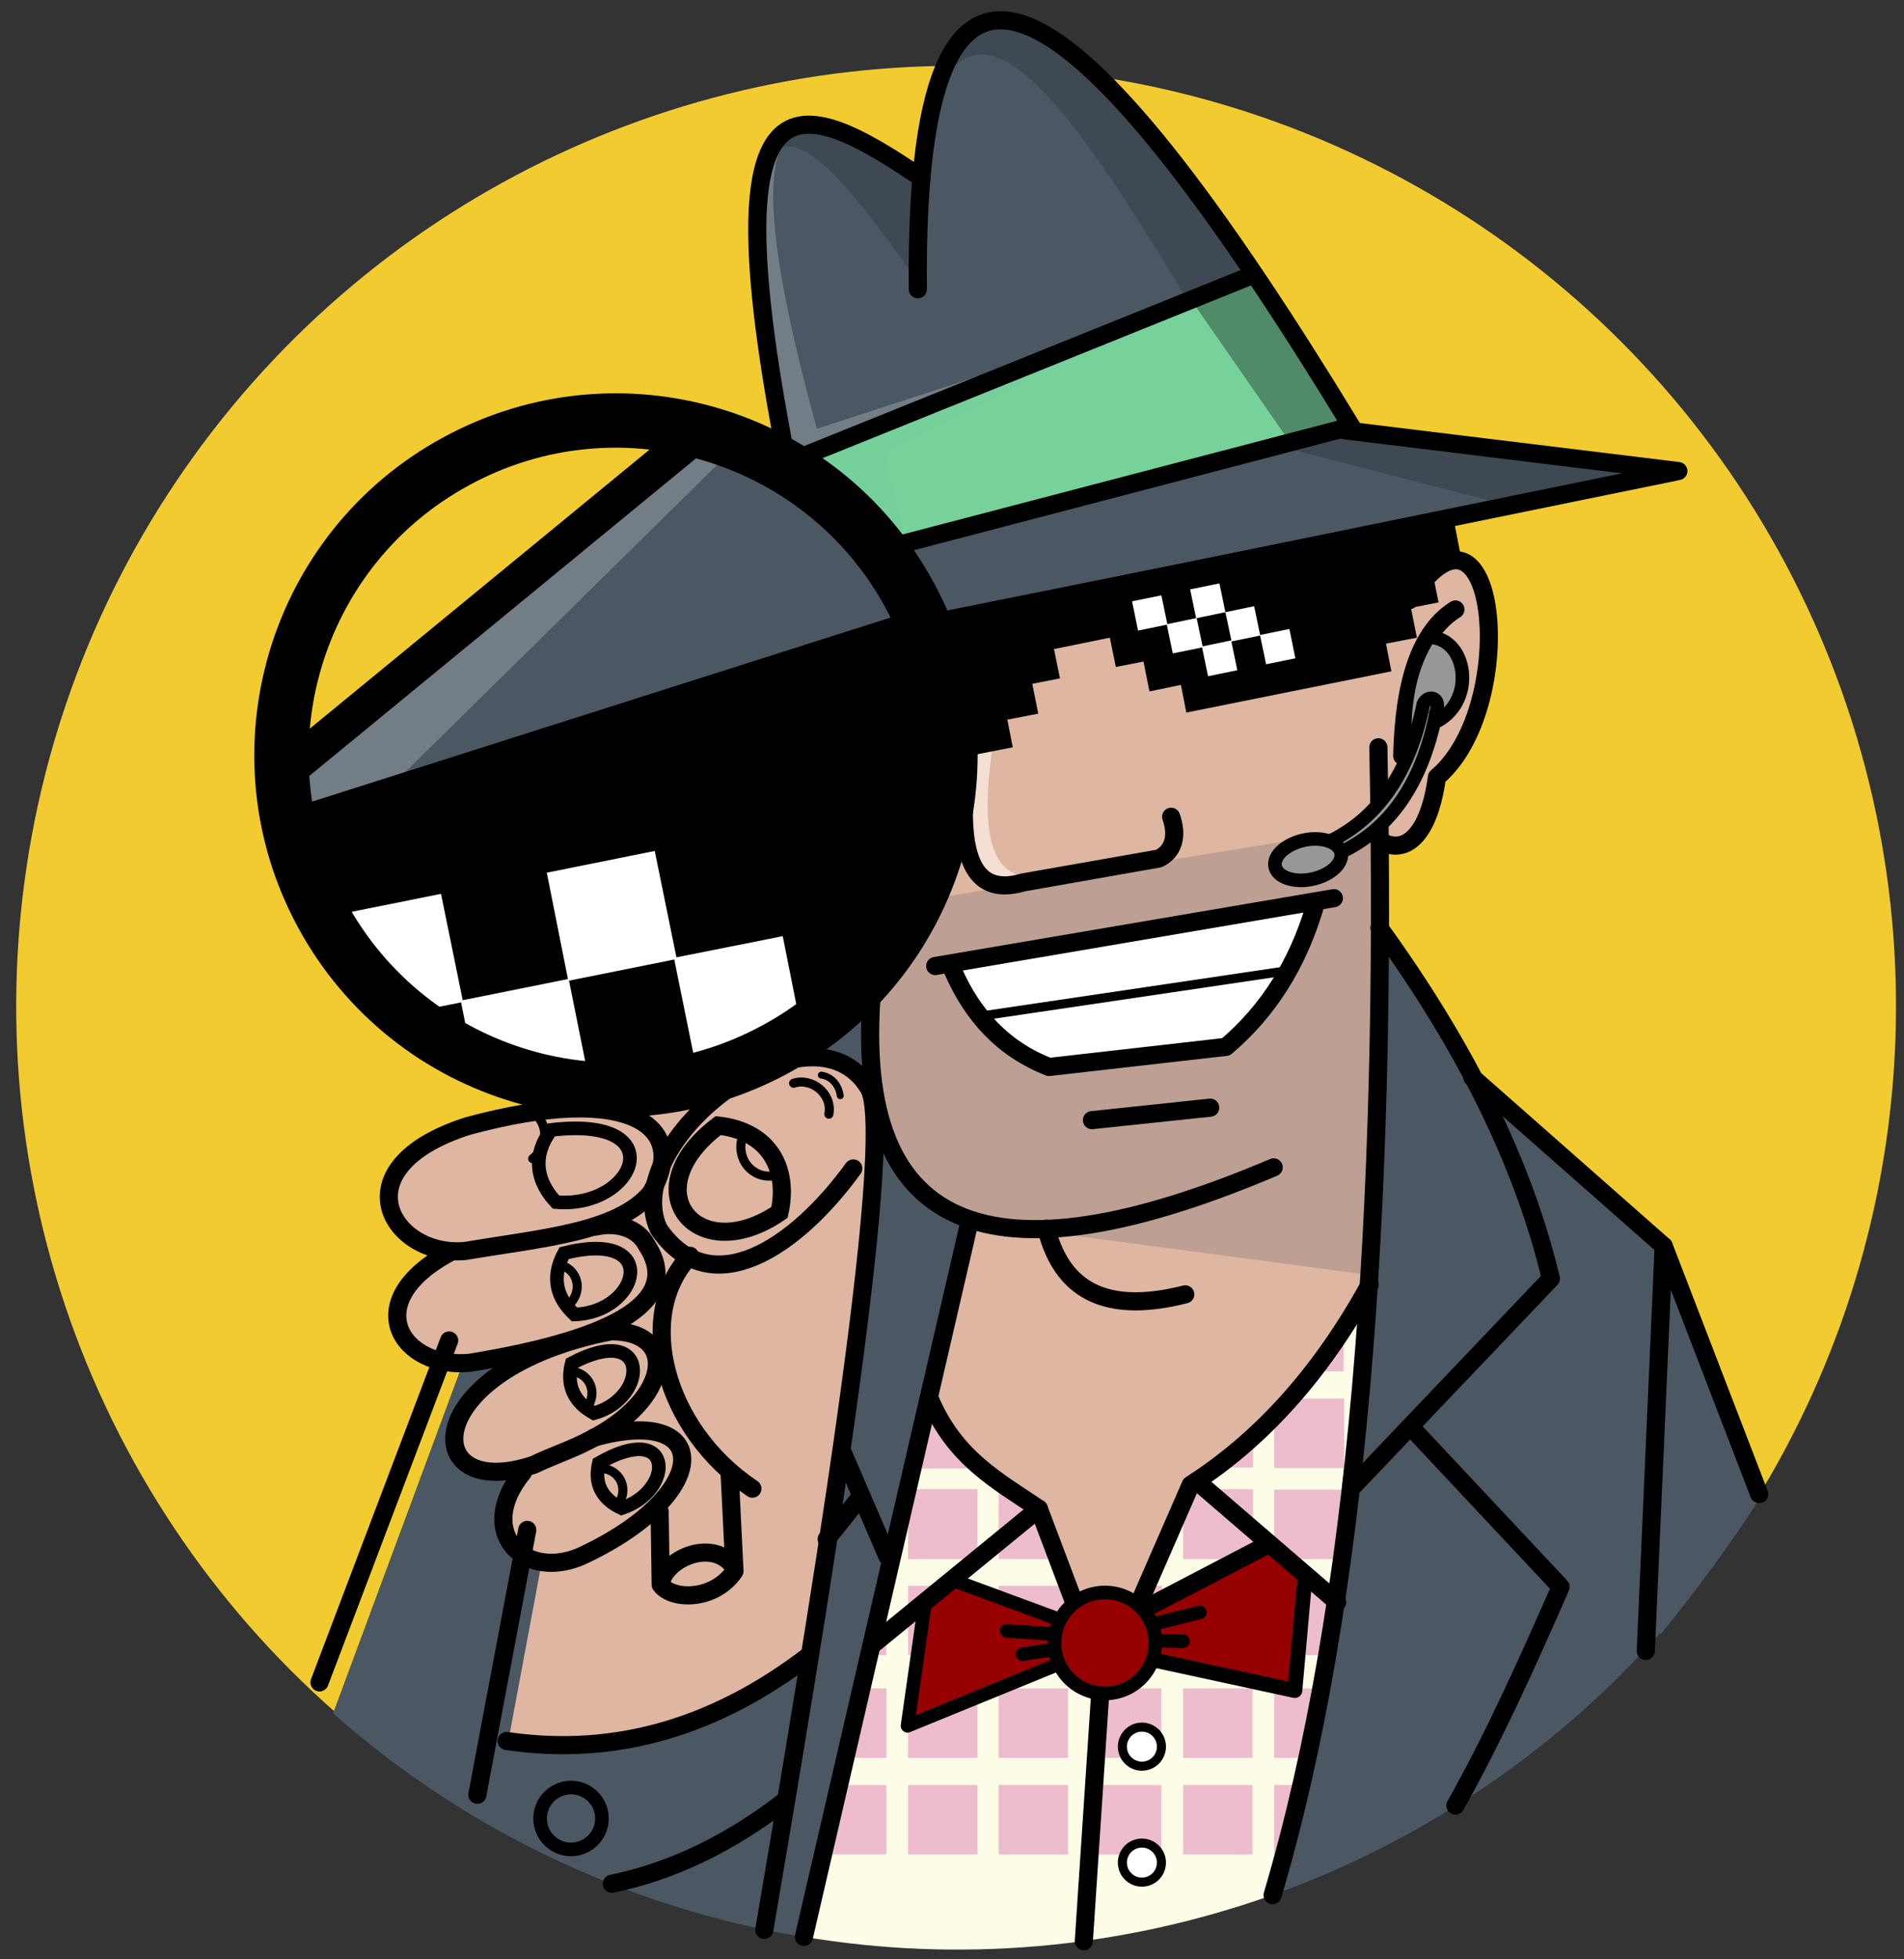 <?xml version="1.0" encoding="utf-8"?>
<!-- Generator: Adobe Illustrator 21.0.0, SVG Export Plug-In . SVG Version: 6.00 Build 0)  -->
<svg version="1.1" id="Слой_1" xmlns="http://www.w3.org/2000/svg" xmlns:xlink="http://www.w3.org/1999/xlink" x="0px" y="0px"
	 viewBox="0 0 351 361" enable-background="new 0 0 351 361" xml:space="preserve">
<rect x="0" y="0" width="351" height="361" fill="#333333" stroke="none"/>
<ellipse transform="matrix(0.905 -0.425 0.425 0.905 -62.091 92.541)" fill-rule="evenodd" clip-rule="evenodd" fill="#F1CB30" cx="176.3" cy="185.4" rx="173.3" ry="173.3"/>
<path fill-rule="evenodd" clip-rule="evenodd" fill="#FDFCE7" d="M148.3,356.9L148.3,356.9l23.4-99.8c3.7,8.2,9.1,15.4,18.9,20.2
	l7.7,18.6l11.5,0.3l10.2-22.7c14-10.3,25.8-22.3,32.6-37.4c-3.6,40-7.9,79.6-18.1,113.1C206.1,359.3,176.5,361.6,148.3,356.9z"/>
<path fill-rule="evenodd" clip-rule="evenodd" fill="#EEBDCD" d="M247.7,245.1v7.6h-5.5C244.2,250.2,246,247.7,247.7,245.1z"/>
<path fill-rule="evenodd" clip-rule="evenodd" fill="#EEBDCD" d="M168.5,270.5l3-12.8h0.3c2.1,4.5,4.7,8.7,8.3,12.4v0.5H168.5z"/>
<path fill-rule="evenodd" clip-rule="evenodd" fill="#EEBDCD" d="M231,264.5v5.9h-7C226.4,268.5,228.7,266.6,231,264.5z"/>
<path fill-rule="evenodd" clip-rule="evenodd" fill="#EEBDCD" d="M234.9,270.5v-9.6c1-1,2.1-2.1,3.1-3.2h9.8v12.8H234.9z"/>
<polygon fill-rule="evenodd" clip-rule="evenodd" fill="#EEBDCD" points="167.4,287.3 167.4,275.4 167.6,274.4 180.2,274.4 
	180.2,287.3 "/>
<path fill-rule="evenodd" clip-rule="evenodd" fill="#EEBDCD" d="M184.1,287.3v-12.8h1.4c1.5,1,3.2,2,5,2.9l4.1,9.9H184.1z"/>
<polygon fill-rule="evenodd" clip-rule="evenodd" fill="#EEBDCD" points="213.8,287.3 214.2,286.4 214.2,287.3 "/>
<polygon fill-rule="evenodd" clip-rule="evenodd" fill="#EEBDCD" points="218.1,287.3 218.1,277.5 219.5,274.4 231,274.4 231,287.3 
	"/>
<path fill-rule="evenodd" clip-rule="evenodd" fill="#EEBDCD" d="M234.9,287.3v-12.8h12.8v8.1c-0.2,1.6-0.4,3.2-0.6,4.7H234.9z"/>
<polygon fill-rule="evenodd" clip-rule="evenodd" fill="#EEBDCD" points="160.4,305 163.4,292.5 163.4,305 "/>
<rect x="167.4" y="292.2" fill-rule="evenodd" clip-rule="evenodd" fill="#EEBDCD" width="12.8" height="12.8"/>
<polygon fill-rule="evenodd" clip-rule="evenodd" fill="#EEBDCD" points="184.1,305 184.1,292.2 196.7,292.2 196.9,292.8 196.9,305 
	"/>
<polygon fill-rule="evenodd" clip-rule="evenodd" fill="#EEBDCD" points="201.3,305 201.3,296 209.7,296.2 211.5,292.2 214.2,292.2 
	214.2,305 "/>
<rect x="218.1" y="292.2" fill-rule="evenodd" clip-rule="evenodd" fill="#EEBDCD" width="12.8" height="12.8"/>
<path fill-rule="evenodd" clip-rule="evenodd" fill="#EEBDCD" d="M234.9,305v-12.8h11.5c-0.6,4.3-1.3,8.6-2,12.8H234.9z"/>
<polygon fill-rule="evenodd" clip-rule="evenodd" fill="#EEBDCD" points="156,323.9 159,311.1 163.4,311.1 163.4,323.9 "/>
<rect x="167.4" y="311.1" fill-rule="evenodd" clip-rule="evenodd" fill="#EEBDCD" width="12.8" height="12.8"/>
<rect x="184.1" y="311.1" fill-rule="evenodd" clip-rule="evenodd" fill="#EEBDCD" width="12.8" height="12.8"/>
<rect x="201.3" y="311.1" fill-rule="evenodd" clip-rule="evenodd" fill="#EEBDCD" width="12.8" height="12.8"/>
<rect x="218.1" y="311.1" fill-rule="evenodd" clip-rule="evenodd" fill="#EEBDCD" width="12.8" height="12.8"/>
<path fill-rule="evenodd" clip-rule="evenodd" fill="#EEBDCD" d="M234.9,323.9v-12.8h8.5c-0.8,4.3-1.6,8.6-2.5,12.8H234.9z"/>
<polygon fill-rule="evenodd" clip-rule="evenodd" fill="#EEBDCD" points="151.8,341.7 154.8,328.9 163.4,328.9 163.4,341.7 "/>
<rect x="167.4" y="328.9" fill-rule="evenodd" clip-rule="evenodd" fill="#EEBDCD" width="12.8" height="12.8"/>
<rect x="184.1" y="328.9" fill-rule="evenodd" clip-rule="evenodd" fill="#EEBDCD" width="12.8" height="12.8"/>
<rect x="201.3" y="328.9" fill-rule="evenodd" clip-rule="evenodd" fill="#EEBDCD" width="12.8" height="12.8"/>
<rect x="218.1" y="328.9" fill-rule="evenodd" clip-rule="evenodd" fill="#EEBDCD" width="12.8" height="12.8"/>
<path fill-rule="evenodd" clip-rule="evenodd" fill="#EEBDCD" d="M234.9,341.7v-12.8h4.9c-1,4.3-2,8.6-3.2,12.8H234.9z"/>
<polygon fill-rule="evenodd" clip-rule="evenodd" fill="#960000" points="238.4,311.5 212.4,306.1 211.3,296.4 234.1,284.3 
	240.2,290.1 "/>
<path fill-rule="evenodd" clip-rule="evenodd" fill="#4B5763" d="M253.8,170.6L272,198l34.4,31.6c-0.3,10.9-0.4,21.9-0.3,33.1
	c0.1,12.2,0.4,24.6,0.8,37.1v0.1c-15.3,17.6-34.5,32.3-56.9,42.9c-5.3,2.5-10.7,4.7-16.1,6.6C247.4,307.5,254.5,249.2,253.8,170.6z"
	/>
<path fill-rule="evenodd" clip-rule="evenodd" fill="#4B5763" d="M61.4,315.7L61.4,315.7l24-64.7l23.3-50.7
	c18.9,0.9,36.4-4.5,51.6-19.5c-0.3,9-0.5,17.9,1.9,24.2c1.7,9.6,6.8,16.5,15.8,20l-30.6,131.8l0,0
	C115.7,351.4,85.8,337.3,61.4,315.7z"/>
<polygon fill-rule="evenodd" clip-rule="evenodd" fill="#960000" points="167.3,318 170.6,294.8 175.2,291 196.6,298.9 195.7,306.4 
	"/>
<path fill-rule="evenodd" clip-rule="evenodd" fill="#DEB6A2" d="M93.8,320.3l6-32.1c-8.2-2.4-9.5-8.5-4.2-18.1
	c-17.7,4.3-17.5-12.2,2.3-20.9c-18.9,7.6-36.8-6.1-15.8-17.7c-14.3-5.5-15.2-13.3,0-22.3c10.2-4.5,20.5-8,30.7-4.7l31.2-11.6
	c9.4,1.2,17.9,3,16.7,12.1c-1.1,28.3-5.2,62.8-11.2,100.9C129.1,319.1,111.4,324.3,93.8,320.3z"/>
<path fill-rule="evenodd" clip-rule="evenodd" d="M54.7,152.1l115.3-37l3.4,13.1c3.3,39.1-14.5,59.5-42.9,70.5
	C89.7,204.4,65.9,186.9,54.7,152.1z"/>
<path fill-rule="evenodd" clip-rule="evenodd" fill="#DEB6A2" d="M208.7,294.6l-11.4-1.1l-6.9-16.6c-8.5-3.4-14.9-9.5-18.9-18.9
	l6.3-33.8c-15.1-7.6-20.5-22.6-16-45.2c8.9-15,14.2-34.2,10.9-63l88.2-18.9l1.7,9.7c2.3-3.7,5.2-4.3,8-2.3c8,12.6,1.7,32.9-6.9,38.4
	c1.1,10.6-3.7,12.3-9.2,13.2l-1.7,80.7c-9.2,15.6-20.4,27.1-32.6,36.6L208.7,294.6z"/>
<path opacity="0.228" fill-rule="evenodd" clip-rule="evenodd" fill="#4B5763" d="M253,235l-74.4-9.9
	c-16.2-10.2-20.6-25.9-15.5-45.9l8.7-13.6l83.7-13.6L253,235z"/>
<path fill-rule="evenodd" clip-rule="evenodd" fill="#F5DED2" d="M178.9,160.3c-3.6-12.7-1.5-29,4.7-47.9l4.7-1.4
	c-6.6,29-12.6,57,7.9,49.3C189.9,162.7,183.8,164.7,178.9,160.3z"/>
<path fill-rule="evenodd" clip-rule="evenodd" fill="#FFFFFF" d="M175.2,178l67.4-11.6c-4,11.7-9.8,19.8-16.3,26.5l-33,3.3
	C183.1,192.7,178.9,185.5,175.2,178z"/>
<polygon fill-rule="evenodd" clip-rule="evenodd" fill="#666666" points="178.5,133.3 173.2,114.9 183.3,113.5 "/>
<path fill-rule="evenodd" clip-rule="evenodd" fill="#2D2D2D" d="M176.7,127.1l-5.1-11.9l6,0C178.7,119.4,178.1,123.3,176.7,127.1z"
	/>
<path fill-rule="evenodd" clip-rule="evenodd" fill="#4B5763" d="M53.6,151.5l-1.7-9.7l76.7-61.8l16,5.7L140,51.3
	c-4.3-36.5,10.5-32.1,29.8-18.3c1.9-23.1,8.1-30.5,16.6-29.2c22.8,8.9,42.8,40.8,62.4,75.6l57.2,7.4l-136.2,27.5L53.6,151.5z"/>
<path fill="none" stroke="#000000" stroke-width="0.417" stroke-linecap="round" stroke-miterlimit="10" d="M53.6,151.5l-1.7-9.7
	l76.7-61.8l16,5.7L140,51.3c-4.3-36.5,10.5-32.1,29.8-18.3c1.9-23.1,8.1-30.5,16.6-29.2c22.8,8.9,42.8,40.8,62.4,75.6l57.2,7.4
	l-136.2,27.5L53.6,151.5z"/>
<polygon fill-rule="evenodd" clip-rule="evenodd" fill="#727D86" points="54.3,151.5 53.4,141.3 127.3,80.3 134.8,83.1 69.6,147.3 
	"/>
<path fill-rule="evenodd" clip-rule="evenodd" fill="#727D86" d="M148.3,84.1l-3.3-1.4c-7.5-37-7.7-58.3,1.9-58.6
	c-7.3,3.2-5,23.4,3.7,54.9L185,67.8L148.3,84.1z"/>
<path fill-rule="evenodd" clip-rule="evenodd" fill="#3E4953" d="M168.3,50.6c-11-15.3-21.9-30-27.1-20.7
	c2.8-10.1,11.7-9.8,28.1,3.5L168.3,50.6z"/>
<path fill-rule="evenodd" clip-rule="evenodd" fill="#3E4953" d="M218.6,54.8c-18-29.7-35.7-57-45.1-39c2-8.9,5.8-15.6,21-8.6
	c15,12.1,26,27.5,36.7,43.2L218.6,54.8z"/>
<polygon fill-rule="evenodd" clip-rule="evenodd" fill="#3E4953" points="278.8,93.3 236.4,82.4 249.2,78.7 305.4,86.6 "/>
<polygon fill-rule="evenodd" clip-rule="evenodd" fill="#77D29A" points="161.8,101.1 145.2,85.1 230.5,49.6 248.8,79.4 "/>
<polygon fill-rule="evenodd" clip-rule="evenodd" fill="#76D099" points="161.3,101.3 145,85.5 200.8,64.1 163.1,83.6 166.9,99.4 
	"/>
<polygon fill-rule="evenodd" clip-rule="evenodd" fill="#4F8B68" points="237.6,81.2 219.6,55.3 230.7,49.9 248.5,78.7 "/>
<polyline fill="none" stroke="#000000" stroke-width="3.34" stroke-linecap="round" stroke-linejoin="round" stroke-miterlimit="10" points="
	172.4,114.8 309.4,86.8 248,79.3 "/>
<path fill="none" stroke="#000000" stroke-width="3.34" stroke-linecap="round" stroke-linejoin="round" stroke-miterlimit="10" d="
	M249.2,78.7c-47.4-77.8-80.8-108.8-80-25.4"/>
<path fill="none" stroke="#000000" stroke-width="3.34" stroke-linecap="round" stroke-linejoin="round" stroke-miterlimit="10" d="
	M169.9,32.8c-22.7-15.4-39.8-22.3-24.4,54.5"/>
<line fill="none" stroke="#000000" stroke-width="3.34" stroke-linecap="round" stroke-linejoin="round" stroke-miterlimit="10" x1="248.6" y1="78.7" x2="162.2" y2="101.3"/>
<line fill="none" stroke="#000000" stroke-width="3.34" stroke-linecap="round" stroke-linejoin="round" stroke-miterlimit="10" x1="230.6" y1="50.8" x2="144.5" y2="85.5"/>
<path fill="none" stroke="#000000" stroke-width="3.34" stroke-linecap="round" stroke-linejoin="round" stroke-miterlimit="10" d="
	M161,179.8c-5,48.2,21.7,57.4,73.8,35.3"/>
<path fill="none" stroke="#000000" stroke-width="3.34" stroke-linecap="round" stroke-linejoin="round" stroke-miterlimit="10" d="
	M182.9,114c-5.8,27.9-10,53.2,5.7,48.6l25-4.4c2.6-1.2,3.6-4,2.3-7.7"/>
<line fill="none" stroke="#000000" stroke-width="6.679" stroke-linecap="round" stroke-linejoin="round" stroke-miterlimit="10" x1="169.2" y1="115.7" x2="53.8" y2="152.4"/>
<line fill="none" stroke="#000000" stroke-width="6.679" stroke-linecap="round" stroke-linejoin="round" stroke-miterlimit="10" x1="53.8" y1="141.3" x2="126.4" y2="81.7"/>
<path fill="none" stroke="#000000" stroke-width="3.34" stroke-linecap="round" stroke-linejoin="round" stroke-miterlimit="10" d="
	M140.9,355.6c8.7-51.1,24.8-146.8,19.2-155.2c-10.6-17.3-46.1,9.6-38.7,26c9.6,14.1,25.4,3.4,35.9-11.1"/>
<path fill="none" stroke="#000000" stroke-width="3.34" stroke-linecap="round" stroke-miterlimit="10" d="M86.2,207.5
	c30.2-8.2,41.1,0.2,33.7,12.4c-6.2,7.2-19.9,8.2-34.1,10.6C72.2,231.8,62.2,215.2,86.2,207.5z"/>
<path fill="none" stroke="#000000" stroke-width="3.34" stroke-linecap="round" stroke-linejoin="round" stroke-miterlimit="10" d="
	M82.9,230.8c-17,9.1-8.9,21.6,3.8,20.3c28-4.6,39-11.8,32.5-21.7c-1.7-3.3-5.8-4.2-9.3-3.4"/>
<path fill="none" stroke="#000000" stroke-width="3.34" stroke-linecap="round" stroke-miterlimit="10" d="M112.7,245.3
	c12.4,0,11.1,12.5-4.1,20.1c-3.2,1.7-6.9,2.9-10.2,4.5C77.1,277.1,76.7,252.3,112.7,245.3z"/>
<path fill="none" stroke="#000000" stroke-width="3.34" stroke-linecap="round" stroke-linejoin="round" stroke-miterlimit="10" d="
	M96.4,271.3c-9.1,11.1,0.6,20.5,11.5,15.1c23.8-11.4,23.3-27.6,1.6-21.5"/>
<path fill="none" stroke="#000000" stroke-width="3.34" stroke-linecap="round" stroke-miterlimit="10" d="M132.4,207.4
	c9.8,1.1,13,8.4,11.3,16C128.5,233.8,116.6,219.3,132.4,207.4z"/>
<path fill="none" stroke="#000000" stroke-width="2.505" stroke-linecap="round" stroke-miterlimit="10" d="M101.6,208.2
	c22.7-2.7,15.5,14.6,0.9,13.3C101.4,220.3,96.5,215.1,101.6,208.2z"/>
<path fill="none" stroke="#000000" stroke-width="2.505" stroke-linecap="round" stroke-miterlimit="10" d="M104,230.9
	c18.1-4.5,13.8,11,1.9,11.3C104.9,241.2,100.5,237.3,104,230.9z"/>
<path fill="none" stroke="#000000" stroke-width="2.505" stroke-linecap="round" stroke-miterlimit="10" d="M110.4,269.6
	c13.9-8,14,5.1,4.2,8.3C113.6,277.4,109,275.4,110.4,269.6z"/>
<path fill="none" stroke="#000000" stroke-width="2.505" stroke-linecap="round" stroke-miterlimit="10" d="M105.4,251.2
	c14.5-7.7,14.2,6.4,4.1,9.2C108.5,259.8,103.8,257.4,105.4,251.2z"/>
<path fill="none" stroke="#000000" stroke-width="3.34" stroke-linecap="round" stroke-linejoin="round" stroke-miterlimit="10" d="
	M127.2,231.4c-10.3,10.9-4.8,32,11.5,42.9"/>
<path fill="none" stroke="#000000" stroke-width="1.67" stroke-linecap="round" stroke-linejoin="round" stroke-miterlimit="10" d="
	M97.9,204.7c3,1.8,3.6,6.1,0.3,8.8"/>
<path fill="none" stroke="#000000" stroke-width="1.67" stroke-linecap="round" stroke-linejoin="round" stroke-miterlimit="10" d="
	M103.9,233.3c2.5,1,3.5,4.3,1.3,6.8"/>
<path fill="none" stroke="#000000" stroke-width="1.67" stroke-linecap="round" stroke-linejoin="round" stroke-miterlimit="10" d="
	M105.5,252.7c2.7,0.3,4.6,3.1,3.1,6.1"/>
<path fill="none" stroke="#000000" stroke-width="1.67" stroke-linecap="round" stroke-linejoin="round" stroke-miterlimit="10" d="
	M111.2,270.6c2.7,0.3,4.6,3.1,3.1,6.1"/>
<path fill="none" stroke="#000000" stroke-width="1.67" stroke-linecap="round" stroke-linejoin="round" stroke-miterlimit="10" d="
	M142.2,216.7c-3.4,0.3-6.5-2.9-5.4-7"/>
<path fill="none" stroke="#000000" stroke-width="1.67" stroke-linecap="round" stroke-linejoin="round" stroke-miterlimit="10" d="
	M146.3,199.6c3.4-1.1,7.2,2,6.5,5.7"/>
<path fill="none" stroke="#000000" stroke-width="1.264" stroke-linecap="round" stroke-linejoin="round" stroke-miterlimit="10" d="
	M151.4,198.1c2.2,0.3,3.3,2.2,3.5,3.8"/>
<path fill="none" stroke="#000000" stroke-width="3.34" stroke-linecap="round" stroke-linejoin="round" stroke-miterlimit="10" d="
	M134.5,271.3l0.9,18.2c-3.7,5.5-11.5,5.4-13.6,2.5l-0.2-13.5"/>
<line fill="none" stroke="#000000" stroke-width="3.34" stroke-linecap="round" stroke-linejoin="round" stroke-miterlimit="10" x1="97.2" y1="281.9" x2="88" y2="330.7"/>
<path fill="none" stroke="#000000" stroke-width="3.34" stroke-linecap="round" stroke-linejoin="round" stroke-miterlimit="10" d="
	M93.4,320.8c20.5,3,39-2.9,55.8-15.8"/>
<path fill="none" stroke="#000000" stroke-width="3.34" stroke-linecap="round" stroke-linejoin="round" stroke-miterlimit="10" d="
	M112.8,347.1c11.2-2.3,21.8-7.5,31.8-15.2"/>
<path fill="none" stroke="#000000" stroke-width="3.34" stroke-linecap="round" stroke-linejoin="round" stroke-miterlimit="10" d="
	M121.9,291.4c1.2-4.4,9.5-7.9,13.3-2.8"/>
<path fill="none" stroke="#000000" stroke-width="3.34" stroke-linecap="round" stroke-linejoin="round" stroke-miterlimit="10" d="
	M254.1,137.7c1.7,85.6-3.7,158.2-19.5,211.5"/>
<line fill="none" stroke="#000000" stroke-width="3.34" stroke-linecap="round" stroke-linejoin="round" stroke-miterlimit="10" x1="178.8" y1="224.8" x2="148.2" y2="356.9"/>
<path fill="none" stroke="#000000" stroke-width="3.34" stroke-linecap="round" stroke-linejoin="round" stroke-miterlimit="10" d="
	M252.5,236.7c-9.1,16.6-20.2,28.7-33,36.9l-9.6,22"/>
<line fill="none" stroke="#000000" stroke-width="3.34" stroke-linecap="round" stroke-linejoin="round" stroke-miterlimit="10" x1="246.5" y1="295.2" x2="220.6" y2="272.9"/>
<line fill="none" stroke="#000000" stroke-width="3.34" stroke-linecap="round" stroke-linejoin="round" stroke-miterlimit="10" x1="210.7" y1="296.6" x2="233.7" y2="284.6"/>
<polyline fill="none" stroke="#000000" stroke-width="2.749" stroke-linecap="round" stroke-linejoin="round" stroke-miterlimit="10" points="
	213.3,306 238.7,311.5 240.5,291.3 "/>
<path fill="none" stroke="#000000" stroke-width="3.34" stroke-linecap="round" stroke-linejoin="round" stroke-miterlimit="10" d="
	M254.3,171c16.1,22.2,26.6,43.7,31.6,64.6l-36.3,38.1"/>
<path fill="none" stroke="#000000" stroke-width="3.34" stroke-linecap="round" stroke-linejoin="round" stroke-miterlimit="10" d="
	M260.7,263.6l27,28.8c-6.1,13.9-12.3,27.7-19.4,40.3"/>
<path fill-rule="evenodd" clip-rule="evenodd" fill="#4B5763" d="M306.1,301.2c6.8-8.4,13.2-17,18.9-26l-18.3-45.6
	C302.9,238.8,305.3,273.3,306.1,301.2z"/>
<polyline fill="none" stroke="#000000" stroke-width="3.34" stroke-linecap="round" stroke-linejoin="round" stroke-miterlimit="10" points="
	271.4,198.5 306.7,229.6 324.3,275.3 "/>
<line fill="none" stroke="#000000" stroke-width="3.34" stroke-linecap="round" stroke-linejoin="round" stroke-miterlimit="10" x1="155.2" y1="267.3" x2="163.6" y2="286.8"/>
<line fill="none" stroke="#000000" stroke-width="3.34" stroke-linecap="round" stroke-linejoin="round" stroke-miterlimit="10" x1="158" y1="276.6" x2="152.4" y2="283.6"/>
<path fill="none" stroke="#000000" stroke-width="3.34" stroke-linecap="round" stroke-linejoin="round" stroke-miterlimit="10" d="
	M192.9,226.4c3.2,12.7,12.6,15.4,25.6,12.1"/>
<line fill="none" stroke="#000000" stroke-width="3.34" stroke-linecap="round" stroke-linejoin="round" stroke-miterlimit="10" x1="172.4" y1="178" x2="245.9" y2="165.5"/>
<path fill="none" stroke="#000000" stroke-width="3.34" stroke-linecap="round" stroke-linejoin="round" stroke-miterlimit="10" d="
	M259.8,110.6c16.1-24.7,20.6,19.5,5.1,32.6c-1.4,10.3-5.5,14.1-9.8,12.1"/>
<path fill="none" stroke="#000000" stroke-width="3.34" stroke-linecap="round" stroke-linejoin="round" stroke-miterlimit="10" d="
	M258.5,139.3c0.3-13.8,3.4-23,9.8-27"/>
<path fill-rule="evenodd" clip-rule="evenodd" fill="#979797" d="M246.9,157.2L245,155c6-3.5,12.2-6.8,15.2-18.9
	c-0.1-6.3,0.8-13,4.5-18.4c6.6,4.6,6.6,10,0.3,16C260.5,146,254.8,154.5,246.9,157.2z"/>
<path fill="none" stroke="#000000" stroke-width="3.34" stroke-linecap="round" stroke-linejoin="round" stroke-miterlimit="10" d="
	M175.7,178.9c3.6,8.2,9.2,14.4,17.7,17.7l32.6-3.7c7.9-6.7,13.2-15.3,16.3-25.6"/>
<line fill="none" stroke="#000000" stroke-width="3.34" stroke-linecap="round" stroke-linejoin="round" stroke-miterlimit="10" x1="201.3" y1="206.4" x2="223.1" y2="204.1"/>
<line fill="none" stroke="#000000" stroke-width="1.67" stroke-linecap="round" stroke-linejoin="round" stroke-miterlimit="10" x1="180.3" y1="187.3" x2="237.1" y2="178.9"/>
<line fill="none" stroke="#000000" stroke-width="3.34" stroke-linecap="round" stroke-linejoin="round" stroke-miterlimit="10" x1="82.8" y1="247" x2="58.9" y2="310"/>
<ellipse transform="matrix(0.688 -0.726 0.726 0.688 -210.32 180.972)" fill="none" stroke="#000000" stroke-width="2.505" stroke-linecap="round" stroke-miterlimit="10" cx="105.2" cy="335" rx="5.7" ry="5.7"/>
<path fill="none" stroke="#000000" stroke-width="3.34" stroke-linecap="round" stroke-linejoin="round" stroke-miterlimit="10" d="
	M198,295.2l-6.5-17.2c-7.7-5.2-15.4-9.3-20-20"/>
<line fill="none" stroke="#000000" stroke-width="3.34" stroke-linecap="round" stroke-linejoin="round" stroke-miterlimit="10" x1="191.5" y1="278" x2="161.3" y2="302.7"/>
<polyline fill="none" stroke="#000000" stroke-width="2.505" stroke-linecap="round" stroke-linejoin="round" stroke-miterlimit="10" points="
	175.2,291 196.6,298.9 195.7,306.4 167.3,318 170.6,294.8 "/>
<ellipse transform="matrix(0.688 -0.726 0.726 0.688 -156.141 242.292)" fill-rule="evenodd" clip-rule="evenodd" fill="#960000" cx="203.6" cy="302.7" rx="9.3" ry="9.3"/>
<line fill="none" stroke="#000000" stroke-width="3.34" stroke-linecap="round" stroke-linejoin="round" stroke-miterlimit="10" x1="202.8" y1="312.4" x2="199.8" y2="357.7"/>
<path fill="none" stroke="#000000" stroke-width="1.67" stroke-linecap="round" stroke-linejoin="round" stroke-miterlimit="10" d="
	M177.6,115.1c1.1,4.3,0.5,8.2-0.9,11.9"/>
<ellipse transform="matrix(0.688 -0.726 0.726 0.688 -156.141 242.292)" fill="none" stroke="#000000" stroke-width="2.505" stroke-linecap="round" stroke-miterlimit="10" cx="203.6" cy="302.7" rx="9.3" ry="9.3"/>
<line fill="none" stroke="#000000" stroke-width="2.505" stroke-linecap="round" stroke-linejoin="round" stroke-miterlimit="10" x1="212.4" y1="299.3" x2="221.2" y2="297.1"/>
<line fill="none" stroke="#000000" stroke-width="2.505" stroke-linecap="round" stroke-linejoin="round" stroke-miterlimit="10" x1="213" y1="302.3" x2="218.1" y2="302.4"/>
<line fill="none" stroke="#000000" stroke-width="2.505" stroke-linecap="round" stroke-linejoin="round" stroke-miterlimit="10" x1="194.2" y1="301.1" x2="185.6" y2="300.5"/>
<line fill="none" stroke="#000000" stroke-width="2.505" stroke-linecap="round" stroke-linejoin="round" stroke-miterlimit="10" x1="193.8" y1="304" x2="188.5" y2="304.8"/>
<path fill="none" stroke="#000000" stroke-width="2.505" stroke-linecap="round" stroke-linejoin="round" stroke-miterlimit="10" d="
	M264.4,117.5c6.3,1.1,7.5,12.1,0.1,15.6"/>
<path fill="none" stroke="#000000" stroke-width="2.505" stroke-linecap="round" stroke-linejoin="round" stroke-miterlimit="10" d="
	M264.7,131.6c-2.7,13.3-8.8,21.2-17.2,25.3"/>
<path fill="none" stroke="#000000" stroke-width="2.505" stroke-linecap="round" stroke-linejoin="round" stroke-miterlimit="10" d="
	M264.7,131.4c1.1-3.1-1.5-3.4-2.3-1.7c-2.7,13.3-8.8,21.2-17.2,25.3"/>
<path fill-rule="evenodd" clip-rule="evenodd" fill="#979797" d="M235.3,158.1c1-2.1,4.5-3.7,7.7-3.5c3.2,0.2,5,2,4,4.1
	c-1,2.1-4.5,3.7-7.7,3.5C236.1,162,234.3,160.2,235.3,158.1z"/>
<path fill="none" stroke="#000000" stroke-width="2.505" stroke-linecap="round" stroke-miterlimit="10" d="M235.3,158.1
	c1-2.1,4.5-3.7,7.7-3.5c3.2,0.2,5,2,4,4.1c-1,2.1-4.5,3.7-7.7,3.5C236.1,162,234.3,160.2,235.3,158.1z"/>
<ellipse transform="matrix(0.526 -0.85 0.85 0.526 -173.933 331.616)" fill-rule="evenodd" clip-rule="evenodd" fill="#FFFFFF" cx="210.7" cy="321.9" rx="3.6" ry="3.6"/>
<ellipse transform="matrix(0.526 -0.85 0.85 0.526 -173.933 331.616)" fill="none" stroke="#000000" stroke-width="1.67" stroke-linecap="round" stroke-miterlimit="10" cx="210.7" cy="321.9" rx="3.6" ry="3.6"/>
<ellipse transform="matrix(0.526 -0.85 0.85 0.526 -192.124 341.728)" fill-rule="evenodd" clip-rule="evenodd" fill="#FFFFFF" cx="210.7" cy="343.3" rx="3.6" ry="3.6"/>
<ellipse transform="matrix(0.526 -0.85 0.85 0.526 -192.124 341.728)" fill="none" stroke="#000000" stroke-width="1.67" stroke-linecap="round" stroke-miterlimit="10" cx="210.7" cy="343.3" rx="3.6" ry="3.6"/>
<path fill-rule="evenodd" clip-rule="evenodd" d="M171.6,113.1L171.6,113.1l96-19.3l2.1,10.7l-5.6,1.1l1.1,5.4l-5.1,1l1.1,5.5
	l-5.7,1.1l1,5.1l-37.8,7.6l-1-5.1l-5.8,1.2l-1.1-5.5l-5.1,1l-1.1-5.4l-10.3,2.1l1.1,5.4l-5.1,1l1.1,5.5l-5.7,1.1l1,5.1l-8.7,1.7l0,0
	C178.2,130.2,176.2,121.4,171.6,113.1z"/>
<path fill-rule="evenodd" clip-rule="evenodd" fill="#FFFFFF" d="M221.7,119.1l5.3-1.1l-1.1-5.2l-5.3,1.1L221.7,119.1z M222.7,124.6
	l-1.1-5.3l-5.4,1.1l-1.1-5.3l-5.3,1.1l-1.1-5.4l5.4-1.1l1.1,5.3l5.3-1.1l-1.1-5.3l5.4-1.1l1.1,5.3l5.3-1.1l1.1,5.3l5.4-1.1l1.1,5.4
	l-5.4,1.1l-1.1-5.3l-5.3,1.1l1.1,5.3L222.7,124.6z"/>
<path fill-rule="evenodd" clip-rule="evenodd" fill="#FFFFFF" d="M115.5,198.6l12.2-2.5c-4.1,1.2-8.3,2.1-12.6,2.5L115.5,198.6z
	 M87.1,195.2L87.1,195.2L85,184.7l-11,2.2l0,0c-5.1-4.6-9.4-10.6-12.6-18.2l19.9-4l4,19.6l19.4-3.9l-3.9-19.6l19.9-4l4,19.6
	l19.6-3.9l3,15.1v0c-5.9,3.6-12.4,6.5-19.1,8.4l0,0l-3.9-19.2l-19.4,3.9l3.7,18.4l0,0C101.2,199.2,93.8,198,87.1,195.2z"/>
<path fill="none" stroke="#000000" stroke-width="10.019" stroke-linecap="round" stroke-miterlimit="10" d="M59.4,168.6
	c-16.3-29.9-5.2-67.4,24.7-83.6c29.9-16.3,67.4-5.2,83.6,24.7c16.3,29.9,5.2,67.4-24.7,83.6C113.1,209.6,75.7,198.5,59.4,168.6z"/>
<line fill="none" stroke="#000000" stroke-width="3.34" stroke-linecap="round" stroke-linejoin="round" stroke-miterlimit="10" x1="306.7" y1="229.6" x2="303.4" y2="304.2"/>
</svg>
